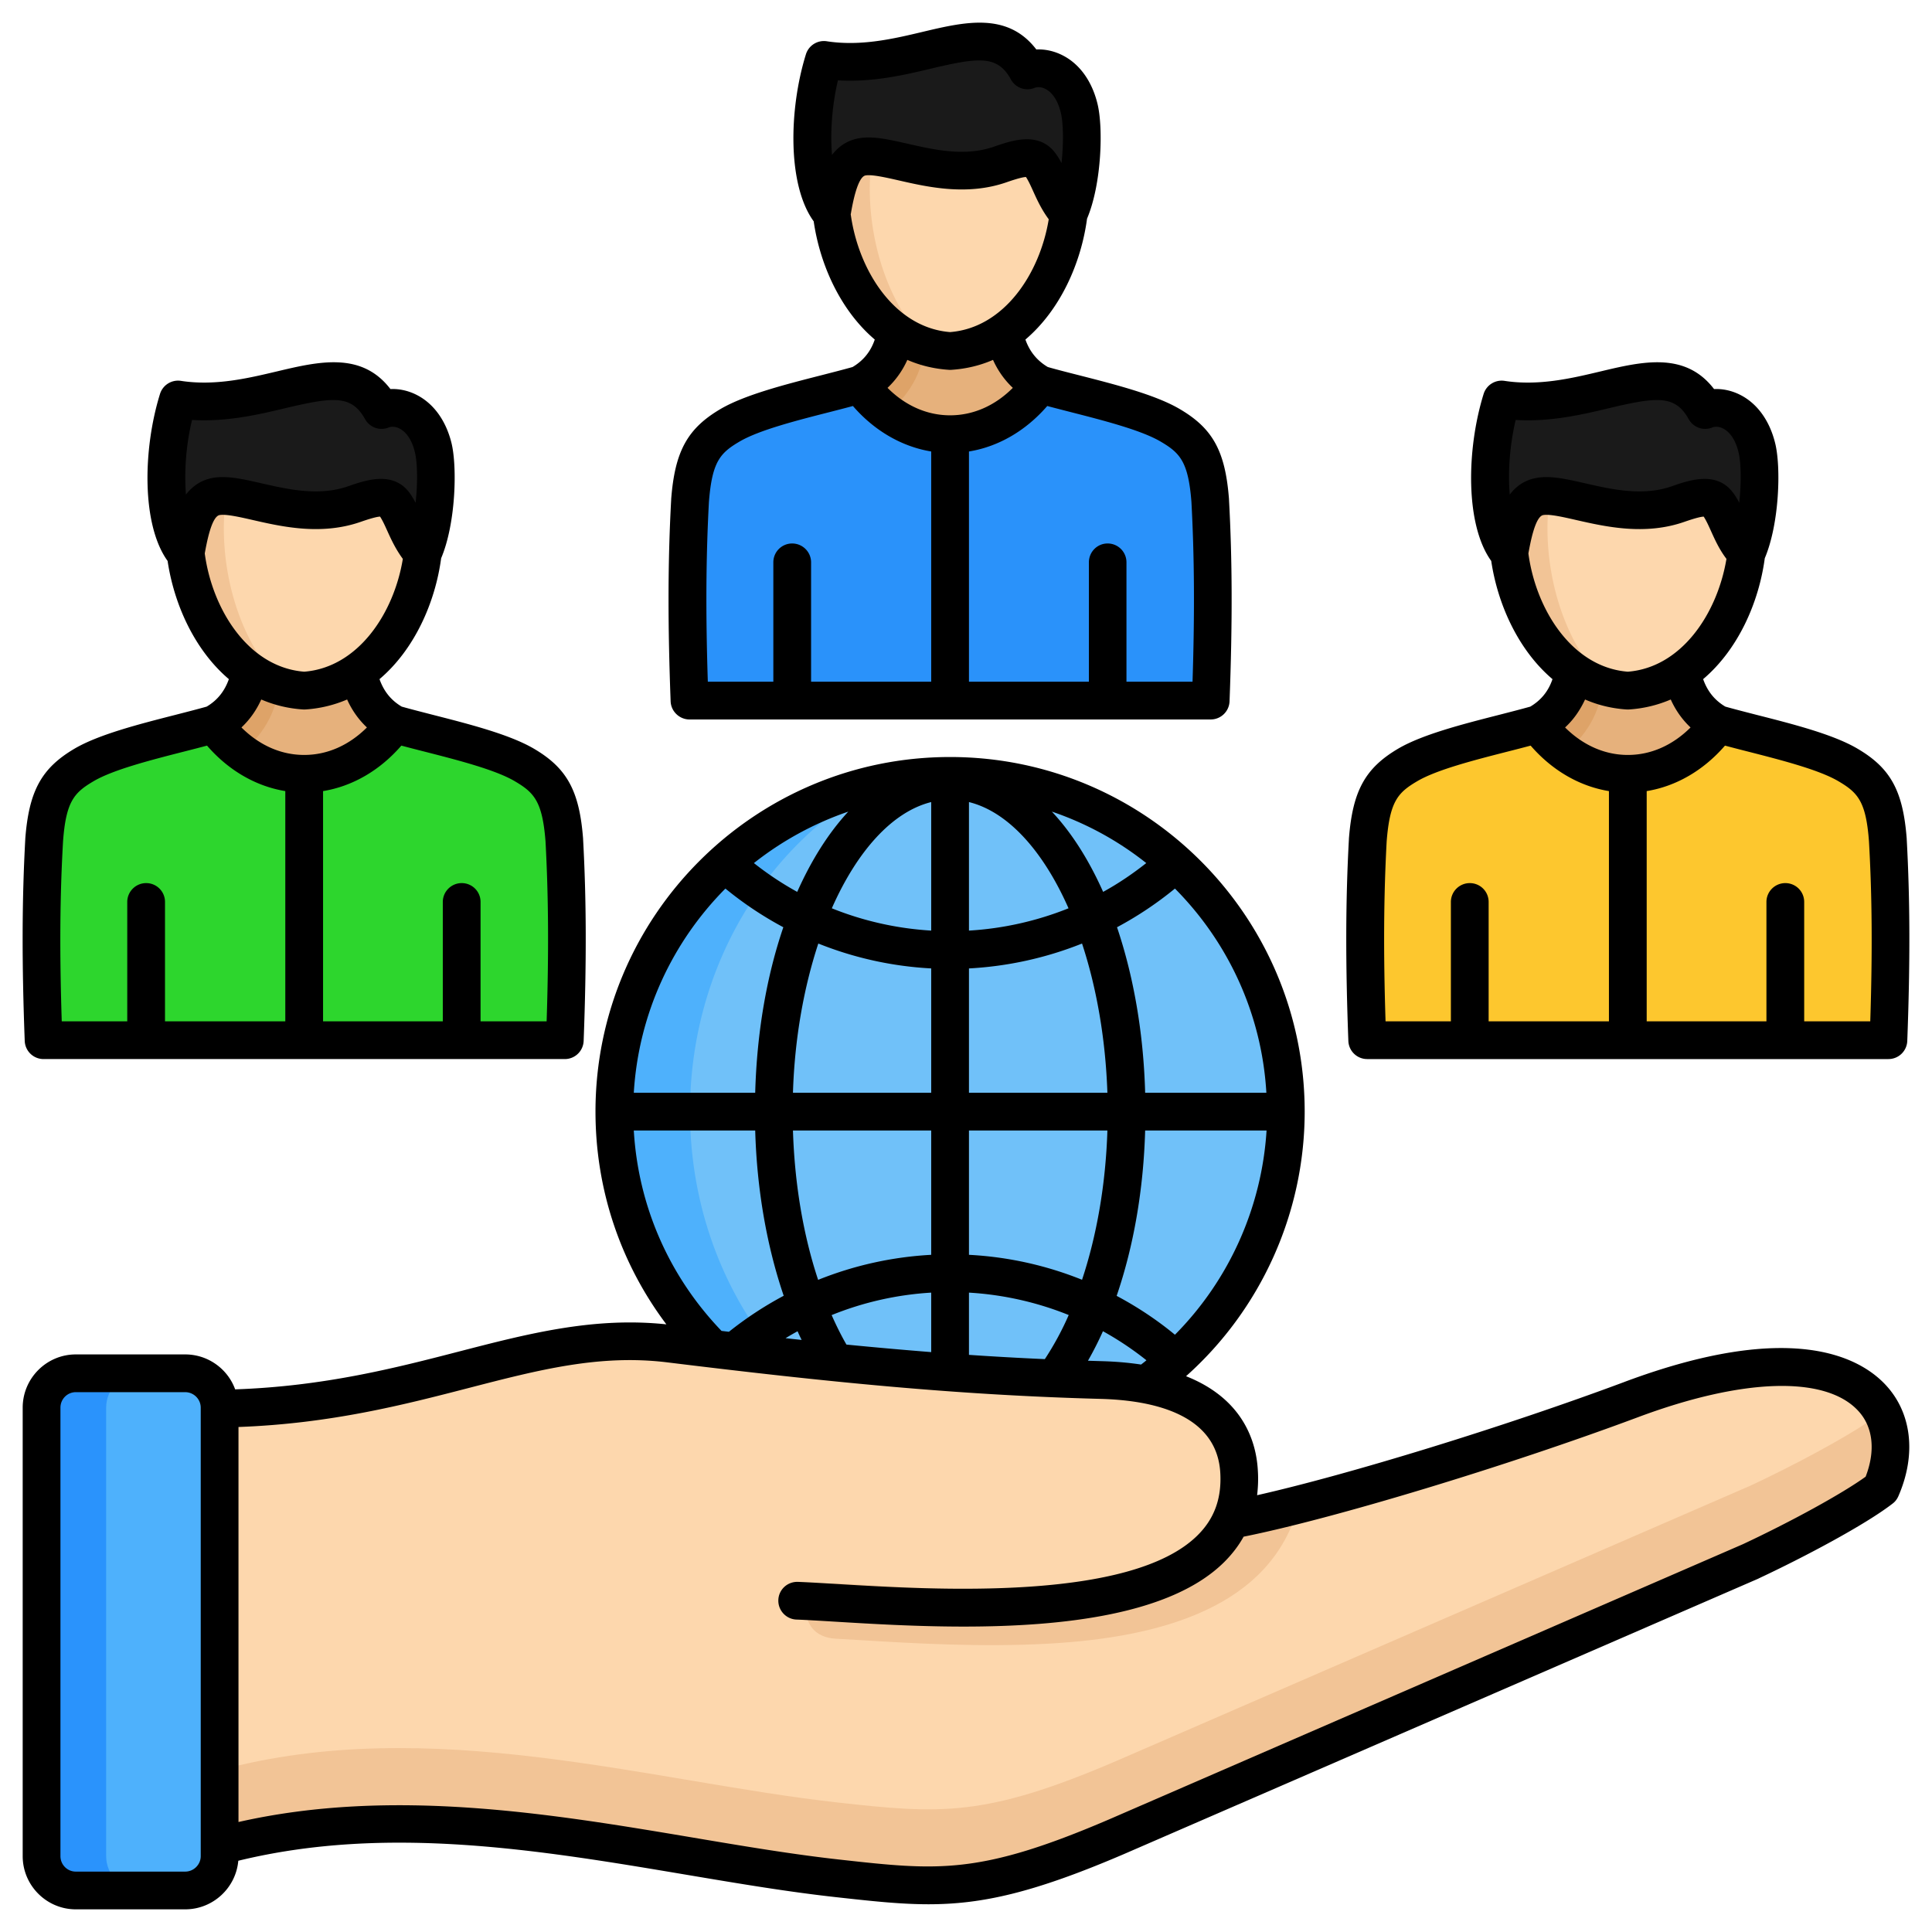 <svg height="512" width="512" xmlns="http://www.w3.org/2000/svg" data-name="Layer 1">
    <circle cx="251.809" cy="294.591" fill="#4eb1fc" r="89" transform="rotate(-17.25 251.245 294.409)"/>
    <g fill-rule="evenodd">
        <path d="M251.809 205.591c49.153 0 89 39.847 89 89s-39.847 89-89 89a89.384 89.384 0 0 1-18.563-1.944c-29.813-15.608-50.383-48.724-50.383-87.055s20.57-71.448 50.383-87.055a89.323 89.323 0 0 1 18.563-1.945z" fill="#70c1f9"/>
        <path d="M182.623 185.833c-.659-17.502-.872-34.721.142-53.119.882-11.466 3.447-15.775 10.645-19.995 8.708-5.105 27.696-8.517 37.445-11.721h41.909c9.749 3.204 28.737 6.615 37.445 11.721 7.198 4.221 9.764 8.529 10.645 19.995 1.013 18.398.801 35.617.142 53.119z" fill="#2a92fa"/>
        <path d="M227.86 101.927c5.244-2.867 10.055-8.461 10.055-19.166v-2.123h27.789v2.123c0 10.705 4.81 16.3 10.055 19.166-5.771 7.913-14.177 13.173-23.949 13.173s-18.179-5.26-23.949-13.173z" fill="#dea368"/>
        <path d="M265.704 80.637v2.123c0 10.705 4.81 16.3 10.055 19.166-5.771 7.913-14.177 13.173-23.949 13.173-6.212 0-11.871-2.126-16.653-5.706 4.778-3.623 9.972-10.487 9.972-19.57v-9.186z" fill="#e6b17c"/>
        <path d="M251.809 93.012c-37.369-2.423-47.237-76.557 0-76.557s37.369 74.134 0 76.557z" fill="#f2c496"/>
        <path d="M251.809 93.012a27.874 27.874 0 0 1-4.507-.674c-19.272-16.261-23.724-58.789-4.039-74.964 2.612-.594 5.454-.92 8.546-.92 47.237 0 37.369 74.134 0 76.557z" fill="#fdd7ad"/>
        <path d="M272.337 18.513c4.265-1.773 11.358.39 13.729 9.98 1.437 5.812.81 20.261-2.783 28.064-3.896-4.185-4.724-8.841-7.301-12.747-2.013-3.051-5.566-2.164-10.897-.314-14.493 5.03-29.401-3.329-36.644-2.027-5.878 1.057-7.148 9.932-8.108 15.088-6.098-6.801-6.724-25.758-2.031-40.838 24.447 3.773 44.349-14.741 54.034 2.795z" fill="#1a1a1a"/>
        <path d="M11.44 275.833c-.659-17.502-.872-34.721.142-53.119.881-11.466 3.447-15.775 10.645-19.995 8.708-5.105 27.696-8.517 37.445-11.721h41.909c9.749 3.204 28.737 6.615 37.445 11.721 7.198 4.221 9.764 8.529 10.645 19.995 1.013 18.398.801 35.617.142 53.119z" fill="#2dd62d"/>
        <path d="M56.677 191.927c5.244-2.867 10.055-8.461 10.055-19.166v-2.123h27.789v2.123c0 10.705 4.81 16.3 10.054 19.166-5.77 7.913-14.177 13.173-23.949 13.173s-18.179-5.26-23.949-13.173z" fill="#dea368"/>
        <path d="M94.521 170.637v2.123c0 10.705 4.81 16.3 10.054 19.166-5.77 7.913-14.177 13.173-23.949 13.173-6.212 0-11.871-2.126-16.653-5.706 4.777-3.623 9.972-10.487 9.972-19.57v-9.186z" fill="#e6b17c"/>
        <path d="M80.626 183.012c-37.369-2.423-47.237-76.557 0-76.557s37.369 74.134 0 76.557z" fill="#f2c496"/>
        <path d="M80.626 183.012a27.874 27.874 0 0 1-4.507-.674c-19.272-16.261-23.724-58.789-4.039-74.964 2.612-.594 5.454-.92 8.547-.92 47.237 0 37.369 74.134 0 76.557z" fill="#fdd7ad"/>
        <path d="M101.155 108.513c4.265-1.773 11.358.39 13.729 9.98 1.437 5.812.81 20.261-2.782 28.064-3.896-4.185-4.724-8.841-7.301-12.747-2.013-3.051-5.566-2.164-10.897-.314-14.493 5.03-29.401-3.329-36.644-2.027-5.878 1.057-7.148 9.932-8.108 15.088-6.098-6.801-6.724-25.758-2.031-40.838 24.447 3.773 44.349-14.741 54.034 2.795z" fill="#1a1a1a"/>
        <path d="M362.218 275.833c-.659-17.502-.872-34.721.142-53.119.882-11.466 3.447-15.775 10.645-19.995 8.708-5.105 27.696-8.517 37.445-11.721h41.909c9.749 3.204 28.737 6.615 37.445 11.721 7.198 4.221 9.764 8.529 10.645 19.995 1.013 18.398.801 35.617.142 53.119H362.219z" fill="#fdc72e"/>
        <path d="M407.455 191.927c5.244-2.867 10.055-8.461 10.055-19.166v-2.123h27.789v2.123c0 10.705 4.81 16.3 10.055 19.166-5.771 7.913-14.177 13.173-23.949 13.173s-18.179-5.26-23.949-13.173z" fill="#dea368"/>
        <path d="M445.298 170.637v2.123c0 10.705 4.81 16.3 10.055 19.166-5.771 7.913-14.177 13.173-23.949 13.173-6.212 0-11.871-2.126-16.653-5.706 4.778-3.623 9.972-10.487 9.972-19.57v-9.186z" fill="#e6b17c"/>
        <path d="M431.404 183.012c-37.369-2.423-47.237-76.557 0-76.557s37.369 74.134 0 76.557z" fill="#f2c496"/>
        <path d="M431.404 183.012a27.874 27.874 0 0 1-4.507-.674c-19.272-16.261-23.724-58.789-4.039-74.964 2.612-.594 5.454-.92 8.547-.92 47.237 0 37.369 74.134 0 76.557z" fill="#fdd7ad"/>
        <path d="M451.932 108.513c4.265-1.773 11.358.39 13.729 9.98 1.437 5.812.81 20.261-2.783 28.064-3.896-4.185-4.724-8.841-7.301-12.747-2.013-3.051-5.566-2.164-10.897-.314-14.493 5.03-29.401-3.329-36.644-2.027-5.878 1.057-7.148 9.932-8.108 15.088-6.098-6.801-6.724-25.758-2.031-40.838 24.447 3.773 44.349-14.741 54.034 2.795z" fill="#1a1a1a"/>
        <path d="M177.455 356.082c-37.018-4.536-65.8 16.515-119.245 17.224l-23.703.139-.151 115.684 23.853.101c55.854-15.088 114.446 3.074 163.636 8.542 27.412 3.047 39.102 3.982 74.06-11.016l168.073-72.973c13.189-6.176 28.249-14.381 34.551-19.268 9.895-22.77-9.257-44.886-66.202-23.625-37.587 14.033-84.685 27.948-106.084 31.904 1.639-3.672 2.414-7.898 2.139-12.757-.789-13.961-11.83-23.656-36.571-24.315-39.391-1.048-74.763-4.788-114.356-9.639z" fill="#f2c496"/>
        <path d="M177.455 356.082c-37.018-4.536-65.8 16.515-119.245 17.224l-23.703.139-.125 95.604 23.827.073c55.854-15.088 114.446 3.074 163.636 8.542 27.412 3.047 39.102 3.982 74.06-11.016l168.073-72.973c11.273-5.279 23.914-12.041 31.283-16.946.593-.394 2.083-1.389 3.587-2.402-6.479-12.271-27.727-17.922-66.522-3.438-37.586 14.033-84.685 27.948-106.084 31.904 1.639-3.672 2.414-7.898 2.139-12.757-.789-13.961-11.831-23.657-36.571-24.315-39.391-1.048-74.763-4.788-114.356-9.639z" fill="#fdd7ad"/>
        <path d="M344.194 398.721c-4.828 1.166-14.387 3.413-17.951 4.072l.003-.006c-7.293 12.423-28.123 16.824-49.807 18.05-17.432.986-35.539-.111-48.455-.893-2.174-.131-4.199-.255-6.116-.359-9.977-.541-11.584 14.082-.448 14.682 2.043.111 4.432.255 7.022.412 13.16.797 31.609 1.914 49.67.893 29.156-1.649 58.922-9.472 66.082-36.85z" fill="#f2c496"/>
    </g>
    <path d="M20.124 363.938h28.977c5.027 0 9.108 4.081 9.108 9.108v118.843c0 5.027-4.081 9.109-9.109 9.109H20.124c-5.027 0-9.108-4.081-9.108-9.108V373.047c0-5.027 4.081-9.108 9.108-9.108z" fill="#2a93fc"/>
    <path d="M37.239 363.938h11.863c5.027 0 9.108 4.081 9.108 9.108v118.843c0 5.027-4.081 9.109-9.109 9.109H37.238c-5.027 0-9.108-4.081-9.108-9.108V373.047c0-5.027 4.081-9.108 9.108-9.108z" fill="#4eb1fc"/>
    <path d="M494.411 391.337c-6.131 4.429-19.422 11.751-32.517 17.887L293.913 482.16c-34.43 14.768-45.269 13.561-71.509 10.638-12.31-1.368-25.16-3.521-38.697-5.807-37.471-6.302-79.65-13.394-120.505-4.139V378.169c24.474-.897 43.847-5.9 61.013-10.339 18.637-4.821 34.724-8.98 52.626-6.788 42.572 5.223 76.659 8.662 114.816 9.677 13.978.373 30.85 4.076 31.733 19.599.392 6.734-1.569 12.139-5.983 16.519-17.706 17.652-70.135 14.478-95.345 12.953-4.12-.25-7.7-.466-10.594-.578-2.796-.093-5.101 2.045-5.199 4.801-.098 2.761 2.06 5.086 4.806 5.189 2.796.108 6.327.319 10.398.569 9.319.564 21.286 1.29 33.94 1.29 26.092 0 54.98-3.105 69.056-17.137 2.06-2.06 3.777-4.292 5.101-6.69 23.64-4.728 69.547-18.613 104.517-31.659 27.711-10.359 49.487-11.045 58.217-1.839 4.071 4.252 4.807 10.619 2.109 17.603zM53.196 491.89c0 2.266-1.863 4.105-4.12 4.105H20.09c-2.256 0-4.071-1.839-4.071-4.105V373.048c0-2.271 1.815-4.11 4.071-4.11h28.986c2.256 0 4.12 1.839 4.12 4.11zm139.045-256.411a94.517 94.517 0 0 0 15.351 10.25c-4.365 12.791-7.014 27.721-7.455 43.862h-32.174c1.275-21.05 10.299-40.036 24.278-54.112zm143.36 54.112h-32.125c-.441-16.141-3.139-31.07-7.455-43.862a94.582 94.582 0 0 0 15.351-10.25c13.978 14.076 23.002 33.062 24.229 54.112zm-24.229 64.127c-4.806-3.968-10.005-7.401-15.449-10.3 4.463-13.031 7.112-28.005 7.553-43.827h32.174c-1.275 20.423-9.956 39.693-24.278 54.127zm-19.079-.932a88.882 88.882 0 0 1-3.973 7.823c1.226.039 2.404.078 3.629.113 3.826.103 7.259.417 10.447.898.49-.373.981-.75 1.422-1.133a83.006 83.006 0 0 0-11.526-7.7zm-35.509-10.226v16.494c6.67.451 13.34.829 20.109 1.128a78.622 78.622 0 0 0 6.327-11.687 83.86 83.86 0 0 0-26.436-5.935zm-32.468 13.767c-1.422-2.462-2.698-5.062-3.924-7.813a83.424 83.424 0 0 1 26.387-5.954v15.763a1185.278 1185.278 0 0 1-22.463-1.996zm-12.948-3.531c.343.78.687 1.54 1.079 2.3-1.422-.152-2.844-.299-4.267-.461a71.155 71.155 0 0 1 3.188-1.839zm35.411-53.205v32.949a93.81 93.81 0 0 0-29.967 6.636c-3.924-11.82-6.229-25.396-6.67-39.585zm0-42.949v32.949h-36.637c.441-14.4 2.894-27.931 6.719-39.546a93.745 93.745 0 0 0 29.918 6.597zm-35.509-20.285c3.777-8.461 8.338-15.67 13.537-21.271a84.447 84.447 0 0 0-25.013 13.639 82.951 82.951 0 0 0 11.477 7.632zm35.509-23.802v34.062c-9.074-.539-18-2.55-26.337-5.91 6.67-15.116 15.989-25.572 26.337-28.152zm31.978 2.531c5.248 5.601 9.809 12.811 13.586 21.271 4.022-2.207 7.798-4.767 11.428-7.632a83.264 83.264 0 0 0-25.013-13.639zm-21.972 31.532v-34.062c10.398 2.58 19.716 13.036 26.387 28.152a84.198 84.198 0 0 1-26.387 5.91zm0 42.974v-32.949a94.303 94.303 0 0 0 29.967-6.597c3.825 11.614 6.229 25.146 6.719 39.546zm0 10h36.686c-.441 14.164-2.796 27.755-6.719 39.56a93.203 93.203 0 0 0-29.967-6.611zm-56.648 0c.441 15.656 3.09 30.703 7.553 43.798a94.476 94.476 0 0 0-14.518 9.545c-.638-.074-1.324-.157-1.962-.231-13.929-14.508-22.07-33.125-23.247-53.112zm230.417 66.614c-31.978 11.938-73.127 24.562-97.405 30.041.245-2.085.343-4.247.196-6.494-.392-7.607-3.826-19.029-19.03-25.043 19.863-17.725 31.439-43.273 31.439-70.121 0-51.817-42.13-93.972-93.972-93.972s-93.972 42.155-93.972 93.972c0 20.634 6.621 40.213 18.785 56.378-19.226-2.03-36.539 2.438-54.882 7.18-16.774 4.34-35.755 9.235-59.394 10.049-1.962-5.395-7.161-9.26-13.242-9.26H20.09c-7.749 0-14.076 6.327-14.076 14.111v118.842c0 7.779 6.327 14.106 14.076 14.106h28.986c7.357 0 13.439-5.67 14.076-12.875 39.482-9.628 79.846-2.845 118.887 3.732 13.684 2.305 26.632 4.483 39.237 5.885 9.515 1.054 17.215 1.913 24.768 1.913 14.174 0 27.809-3.002 51.842-13.311l168.079-72.975c.049-.015.098-.039.098-.059 12.065-5.64 28.299-14.253 35.509-19.844.687-.515 1.177-1.187 1.52-1.957 4.856-11.138 3.531-22.223-3.531-29.653-6.916-7.283-25.062-17.053-69.007-.647zm-63.073-143.228c.834-10.658 2.992-12.953 8.142-15.974 5.199-3.046 15.204-5.601 24.032-7.857 2.109-.53 4.071-1.045 5.984-1.55 5.689 6.572 12.948 10.78 20.746 12.051v61.018h-31.88v-31.635a4.98 4.98 0 0 0-5.003-4.998c-2.747 0-5.003 2.236-5.003 4.998v31.635h-17.313c-.589-18.284-.49-33.165.294-47.687zm63.563-34.965c-3.972-.26-7.651-1.187-10.986-2.639-1.324 2.84-3.041 5.336-5.297 7.411 4.757 4.728 10.545 7.283 16.627 7.283 6.13 0 11.869-2.555 16.626-7.283-2.207-2.075-3.973-4.571-5.248-7.411a33.34 33.34 0 0 1-11.035 2.639c-.147.005-.245.01-.343.01s-.196-.005-.343-.01zm-25.994-41.257v-.152c.49-2.658 1.765-9.731 3.923-10.108 1.668-.304 5.297.525 8.828 1.334 7.651 1.736 18.049 4.11 28.496.49 1.03-.353 3.973-1.378 5.199-1.413.736 1.133 1.324 2.472 1.962 3.88 1.03 2.276 2.158 4.797 4.07 7.323-2.403 14.385-11.82 28.765-26.141 29.898-14.763-1.167-24.327-16.43-26.337-31.252zm-3.384-35.465c9.27.564 17.754-1.457 24.768-3.129 12.752-3.026 17.509-3.512 21.09 2.918a4.98 4.98 0 0 0 6.278 2.197c.588-.25 1.668-.309 2.845.285 1.864.942 3.335 3.163 4.071 6.263.687 2.717.785 8.068.196 13.414a15.396 15.396 0 0 0-1.226-2.084c-2.109-3.222-5.002-4.243-7.945-4.243-3.09 0-6.229 1.094-8.73 1.962-7.7 2.678-15.793.834-22.954-.795-4.905-1.123-9.172-2.094-12.85-1.427-3.188.569-5.444 2.227-7.112 4.414-.49-5.841-.049-12.904 1.57-19.775zm85.487 95.713c5.15 3.021 7.357 5.316 8.142 15.974.834 14.518.932 29.393.343 47.687h-17.509V239.03a4.98 4.98 0 0 0-5.003-4.998c-2.747 0-5.003 2.236-5.003 4.998v31.635h-31.732v-61.018c7.798-1.27 15.057-5.479 20.746-12.051 1.913.505 3.875 1.02 5.984 1.55 8.828 2.256 18.834 4.811 24.032 7.857zm-124.821 73.662a4.997 4.997 0 0 1-5.003-4.811c-.785-20.869-.736-37.363.147-53.484v-.103c.981-12.698 4.316-18.726 13.095-23.89 6.425-3.757 17.166-6.498 26.632-8.916 2.992-.77 5.837-1.496 8.338-2.198 2.844-1.682 4.806-4.085 5.885-7.283-9.074-7.705-14.517-19.8-16.234-31.326-6.915-9.579-6.572-29.594-2.011-44.269a5.006 5.006 0 0 1 5.542-3.453c9.024 1.393 17.755-.672 25.406-2.496 11.035-2.629 22.463-5.336 30.114 4.669 2.305-.108 4.708.412 6.915 1.53 4.512 2.276 7.798 6.812 9.27 12.786 1.57 6.199 1.177 21.242-2.746 30.521-1.57 11.742-7.062 24.175-16.332 32.037 1.128 3.198 3.041 5.601 5.885 7.283 2.501.702 5.346 1.427 8.338 2.198 9.515 2.418 20.256 5.16 26.632 8.916 8.828 5.164 12.114 11.192 13.095 23.89v.103c.883 16.112.932 32.605.147 53.484a4.995 4.995 0 0 1-5.003 4.811H362.331zM187.876 132.978c.834-10.663 2.992-12.953 8.141-15.974 5.199-3.046 15.204-5.601 24.081-7.857 2.06-.53 4.071-1.045 5.935-1.55 5.689 6.572 12.997 10.78 20.746 12.051v61.018h-31.831v-31.635a5.015 5.015 0 0 0-5.003-5.003 4.983 4.983 0 0 0-5.003 5.003v31.635H187.58c-.589-18.284-.491-33.16.294-47.687zm63.612-34.97c-4.022-.26-7.7-1.187-11.035-2.634a23.134 23.134 0 0 1-5.248 7.411c4.708 4.728 10.496 7.278 16.578 7.278 6.131 0 11.918-2.55 16.626-7.278-2.207-2.079-3.972-4.571-5.248-7.411-3.335 1.447-7.013 2.374-11.035 2.634a3.205 3.205 0 0 1-.637 0zm-26.043-41.257.049-.147c.441-2.658 1.766-9.731 3.875-10.108 1.667-.304 5.346.525 8.877 1.329 7.602 1.736 18 4.11 28.447.495 1.03-.358 3.972-1.378 5.199-1.413.736 1.133 1.324 2.467 1.962 3.875 1.03 2.281 2.207 4.802 4.071 7.328-2.354 14.385-11.82 28.765-26.141 29.898-14.763-1.167-24.327-16.43-26.337-31.257zm-3.384-35.46c9.27.564 17.754-1.462 24.768-3.129 12.752-3.026 17.558-3.512 21.089 2.918a4.98 4.98 0 0 0 6.278 2.197c.638-.25 1.668-.309 2.845.285 1.864.942 3.335 3.163 4.071 6.263.687 2.712.785 8.068.196 13.409a15.29 15.29 0 0 0-1.226-2.079c-2.109-3.227-5.003-4.248-7.945-4.248-3.09 0-6.229 1.099-8.73 1.967-7.7 2.678-15.793.829-22.953-.799-4.905-1.118-9.172-2.089-12.85-1.422-3.188.569-5.444 2.227-7.112 4.409-.491-5.837-.049-12.899 1.569-19.77zm85.487 95.713c5.15 3.021 7.357 5.312 8.191 15.974.785 14.518.883 29.393.294 47.687h-17.509V149.03a4.983 4.983 0 0 0-5.003-5.003c-2.746 0-4.954 2.241-4.954 5.003v31.635h-31.782v-61.018c7.798-1.27 15.057-5.479 20.747-12.051 1.913.505 3.923 1.02 5.983 1.55 8.828 2.256 18.834 4.811 24.033 7.857zm-124.821 73.662H320.84a5 5 0 0 0 5.003-4.811c.785-20.879.736-37.378-.147-53.484v-.108c-.981-12.693-4.267-18.726-13.095-23.885-6.376-3.757-17.117-6.498-26.583-8.916-3.041-.77-5.885-1.496-8.337-2.197-2.845-1.687-4.807-4.085-5.935-7.283 9.269-7.867 14.763-20.295 16.332-32.032 3.924-9.284 4.316-24.332 2.747-30.526-1.471-5.974-4.758-10.515-9.27-12.786-2.207-1.118-4.61-1.638-6.915-1.53-7.651-10.005-19.03-7.298-30.114-4.669-7.651 1.82-16.381 3.889-25.406 2.496a5 5 0 0 0-5.542 3.453c-4.561 14.675-4.905 34.69 2.06 44.269 1.668 11.526 7.112 23.615 16.185 31.326-1.079 3.198-3.041 5.596-5.886 7.283-2.501.702-5.346 1.427-8.338 2.197-9.466 2.418-20.207 5.16-26.632 8.916-8.779 5.16-12.114 11.192-13.095 23.885v.108c-.883 16.116-.932 32.615-.147 53.484.098 2.683 2.354 4.811 5.003 4.811zM16.706 222.977c.785-10.658 2.992-12.953 8.141-15.974 5.199-3.046 15.204-5.601 24.032-7.857 2.109-.53 4.071-1.045 5.984-1.55 5.689 6.572 12.948 10.78 20.746 12.051v61.018h-31.88V239.03a4.98 4.98 0 0 0-5.003-4.998c-2.747 0-5.003 2.236-5.003 4.998v31.635h-17.36c-.589-18.284-.491-33.165.343-47.687zm63.612-34.965a33.328 33.328 0 0 1-11.084-2.639c-1.275 2.84-3.041 5.336-5.248 7.411 4.757 4.728 10.496 7.283 16.627 7.283s11.869-2.555 16.626-7.283c-2.207-2.075-3.972-4.571-5.248-7.411a33.334 33.334 0 0 1-11.035 2.639c-.098.005-.245.01-.343.01s-.196-.005-.294-.01zm-26.043-41.257v-.152c.49-2.658 1.766-9.731 3.924-10.108 1.667-.304 5.346.525 8.877 1.334 7.602 1.736 18 4.11 28.447.49 1.03-.353 3.972-1.378 5.199-1.413.736 1.133 1.324 2.472 1.962 3.88 1.03 2.276 2.207 4.797 4.071 7.323-2.354 14.385-11.82 28.765-26.141 29.898-14.763-1.167-24.327-16.43-26.338-31.252zm-3.384-35.465c9.221.564 17.754-1.457 24.768-3.129 12.752-3.026 17.509-3.512 21.089 2.918a4.98 4.98 0 0 0 6.278 2.197c.588-.25 1.668-.309 2.845.285 1.864.942 3.335 3.163 4.071 6.263.687 2.717.785 8.073.196 13.414-.343-.696-.785-1.388-1.226-2.084-2.109-3.222-5.003-4.243-7.945-4.243-3.09 0-6.229 1.094-8.73 1.962-7.7 2.678-15.842.834-22.953-.795-4.905-1.123-9.172-2.094-12.899-1.427-3.139.569-5.395 2.227-7.111 4.414-.442-5.841-.049-12.904 1.618-19.775zm85.487 95.713c5.15 3.021 7.357 5.316 8.191 15.974.785 14.518.883 29.393.294 47.687h-17.509v-31.635a4.98 4.98 0 0 0-5.003-4.998c-2.746 0-5.003 2.236-5.003 4.998v31.635H85.615v-61.018c7.798-1.27 15.057-5.479 20.747-12.051 1.913.505 3.874 1.02 5.983 1.55 8.828 2.256 18.834 4.811 24.032 7.857zM11.556 280.665a4.997 4.997 0 0 1-5.003-4.811c-.785-20.869-.736-37.363.147-53.484v-.103c.981-12.698 4.316-18.726 13.095-23.89 6.425-3.757 17.166-6.498 26.632-8.916 2.992-.77 5.836-1.496 8.338-2.198 2.845-1.682 4.757-4.085 5.886-7.283-9.073-7.705-14.518-19.8-16.234-31.326-6.915-9.579-6.572-29.594-2.011-44.269a5.006 5.006 0 0 1 5.542-3.453c9.024 1.393 17.706-.677 25.406-2.496 11.084-2.629 22.463-5.336 30.114 4.669 2.305-.108 4.708.412 6.915 1.53 4.512 2.276 7.798 6.812 9.27 12.786 1.52 6.199 1.177 21.242-2.747 30.526-1.569 11.737-7.063 24.17-16.332 32.032 1.128 3.198 3.041 5.601 5.886 7.283 2.501.702 5.346 1.427 8.338 2.198 9.466 2.418 20.207 5.16 26.632 8.916 8.828 5.164 12.114 11.192 13.095 23.89v.103c.883 16.112.932 32.605.147 53.484a4.995 4.995 0 0 1-5.003 4.811H11.556z" fill-rule="evenodd"/>
</svg>
